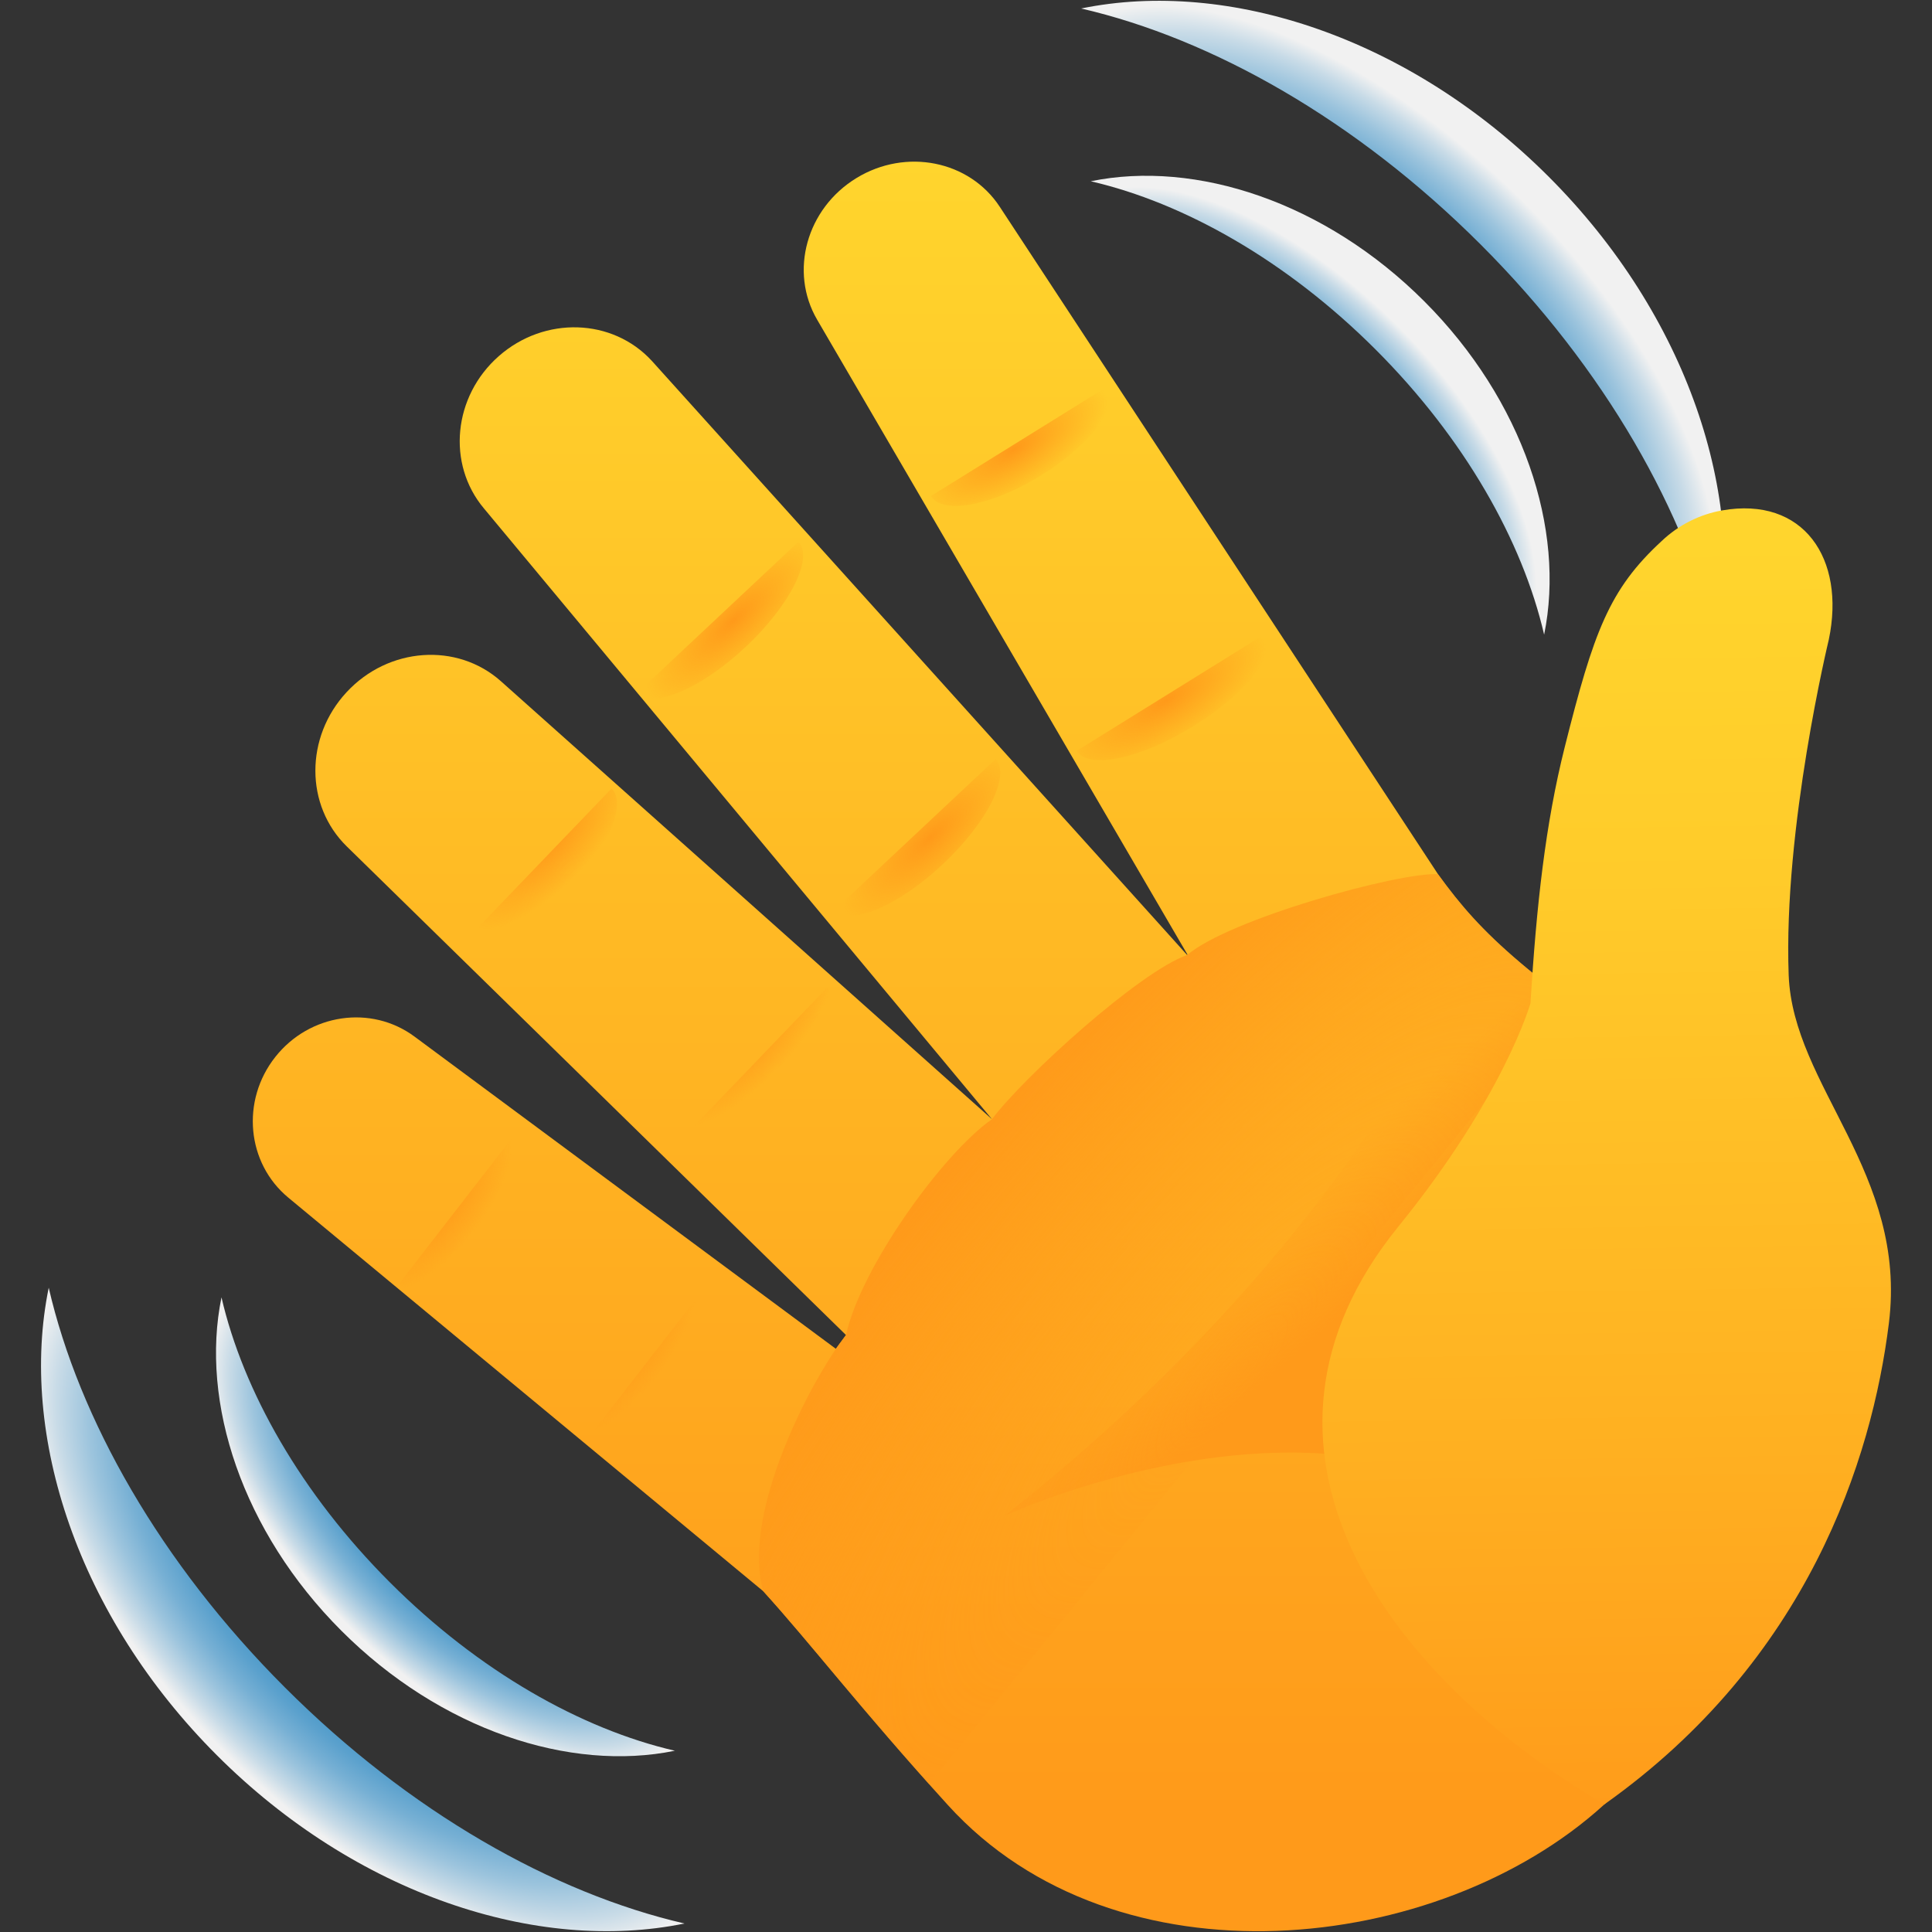 <?xml version="1.0" encoding="iso-8859-1"?>
<!-- Generator: Adobe Illustrator 24.1.2, SVG Export Plug-In . SVG Version: 6.00 Build 0)  -->
<svg version="1.1" xmlns="http://www.w3.org/2000/svg" xmlns:xlink="http://www.w3.org/1999/xlink" x="0px" y="0px"
	 viewBox="0 0 128 128" style="enable-background:new 0 0 128 128;" xml:space="preserve">
<rect x="0" y="0" width="128" height="128" fill="#333333" stroke="none"/>
<g id="_x31_F44B">
	<g id="_x31_F44B_1_">
		<g>
			
				<radialGradient id="SVGID_1_" cx="4203.335" cy="3205.474" r="14.994" gradientTransform="matrix(-0.675 0.675 -1.378 -1.378 7345.077 1603.304)" gradientUnits="userSpaceOnUse">
				<stop  offset="0.35" style="stop-color:#368EC4"/>
				<stop  offset="0.444" style="stop-color:#3A90C5"/>
				<stop  offset="0.539" style="stop-color:#4697C8"/>
				<stop  offset="0.635" style="stop-color:#5BA1CD"/>
				<stop  offset="0.731" style="stop-color:#77B0D4"/>
				<stop  offset="0.828" style="stop-color:#9CC4DD"/>
				<stop  offset="0.924" style="stop-color:#C8DBE7"/>
				<stop  offset="1" style="stop-color:#F1F1F1"/>
			</radialGradient>
			<path style="fill:url(#SVGID_1_);" d="M98.105,16.207c8.254,8.254,13.635,17.787,15.644,26.478
				c2.002-9.759-1.933-21.767-11.144-30.978C93.395,2.495,81.387-1.44,71.628,0.562C80.318,2.571,89.851,7.952,98.105,16.207z"/>
			
				<radialGradient id="SVGID_2_" cx="4211.294" cy="3205.442" r="10.693" gradientTransform="matrix(-0.675 0.675 -1.378 -1.378 7345.055 1603.282)" gradientUnits="userSpaceOnUse">
				<stop  offset="0.35" style="stop-color:#368EC4"/>
				<stop  offset="0.444" style="stop-color:#3A90C5"/>
				<stop  offset="0.539" style="stop-color:#4697C8"/>
				<stop  offset="0.635" style="stop-color:#5BA1CD"/>
				<stop  offset="0.731" style="stop-color:#77B0D4"/>
				<stop  offset="0.828" style="stop-color:#9CC4DD"/>
				<stop  offset="0.924" style="stop-color:#C8DBE7"/>
				<stop  offset="1" style="stop-color:#F1F1F1"/>
			</radialGradient>
			<path style="fill:url(#SVGID_2_);" d="M91.146,23.166c5.886,5.886,9.724,12.685,11.157,18.882
				c1.427-6.96-1.379-15.523-7.947-22.092c-6.568-6.569-15.132-9.375-22.091-7.947C78.462,13.441,85.26,17.279,91.146,23.166z"/>
		</g>
		<g>
			
				<radialGradient id="SVGID_3_" cx="1173.084" cy="-1716.842" r="14.994" gradientTransform="matrix(0.675 -0.675 1.378 1.378 1598.923 3263.527)" gradientUnits="userSpaceOnUse">
				<stop  offset="0.35" style="stop-color:#368EC4"/>
				<stop  offset="0.444" style="stop-color:#3A90C5"/>
				<stop  offset="0.539" style="stop-color:#4697C8"/>
				<stop  offset="0.635" style="stop-color:#5BA1CD"/>
				<stop  offset="0.731" style="stop-color:#77B0D4"/>
				<stop  offset="0.828" style="stop-color:#9CC4DD"/>
				<stop  offset="0.924" style="stop-color:#C8DBE7"/>
				<stop  offset="1" style="stop-color:#F1F1F1"/>
			</radialGradient>
			<path style="fill:url(#SVGID_3_);" d="M18.872,111.793c-8.254-8.254-13.635-17.787-15.644-26.478
				c-2.002,9.759,1.933,21.767,11.144,30.978c9.211,9.211,21.218,13.146,30.977,11.144
				C36.659,125.429,27.126,120.048,18.872,111.793z"/>
			
				<radialGradient id="SVGID_4_" cx="1181.044" cy="-1716.873" r="10.693" gradientTransform="matrix(0.675 -0.675 1.378 1.378 1598.945 3263.549)" gradientUnits="userSpaceOnUse">
				<stop  offset="0.35" style="stop-color:#368EC4"/>
				<stop  offset="0.444" style="stop-color:#3A90C5"/>
				<stop  offset="0.539" style="stop-color:#4697C8"/>
				<stop  offset="0.635" style="stop-color:#5BA1CD"/>
				<stop  offset="0.731" style="stop-color:#77B0D4"/>
				<stop  offset="0.828" style="stop-color:#9CC4DD"/>
				<stop  offset="0.924" style="stop-color:#C8DBE7"/>
				<stop  offset="1" style="stop-color:#F1F1F1"/>
			</radialGradient>
			<path style="fill:url(#SVGID_4_);" d="M25.831,104.834c-5.886-5.886-9.724-12.685-11.157-18.882
				c-1.427,6.96,1.379,15.523,7.947,22.092c6.568,6.569,15.132,9.375,22.091,7.947C38.516,114.559,31.717,110.721,25.831,104.834z"
				/>
		</g>
		<g>
			<linearGradient id="SVGID_5_" gradientUnits="userSpaceOnUse" x1="69.142" y1="10.554" x2="69.142" y2="124.618">
				<stop  offset="4.528621e-07" style="stop-color:#FFD52D"/>
				<stop  offset="0.961" style="stop-color:#FF9A1A"/>
			</linearGradient>
			<path style="fill:url(#SVGID_5_);" d="M113.106,72.821C100.95,64.526,98.25,62.031,95.27,57.915L66.235,13.698
				c-2.01-3.061-6.211-3.904-9.491-1.903c-3.309,2.019-4.469,6.193-2.606,9.386l24.538,42.068c-0.008,0.008-0.016,0.016-0.024,0.024
				L43.193,23.917c-2.605-2.846-7.119-2.989-10.148-0.321c-3.021,2.66-3.459,7.139-0.985,10.086l33.66,40.468L33.189,45.135
				c-2.905-2.591-7.456-2.268-10.23,0.727c-2.758,2.978-2.752,7.508,0.015,10.215L56.05,88.45c-0.231,0.308-0.457,0.612-0.675,0.91
				L27.463,68.677c-2.87-2.127-6.96-1.525-9.23,1.357c-2.277,2.891-1.892,7.023,0.866,9.31l31.473,26.083
				c3.197,3.524,6.326,7.657,12.227,14.162c11.143,12.282,32.489,9.942,43.43,0.015C123.315,104.102,126.804,82.168,113.106,72.821z
				"/>
			<g>
				
					<radialGradient id="SVGID_6_" cx="821.146" cy="-2987.612" r="7.479" gradientTransform="matrix(0.729 -0.684 0.251 0.268 199.883 1403.443)" gradientUnits="userSpaceOnUse">
					<stop  offset="0.011" style="stop-color:#FF9A1A"/>
					<stop  offset="1" style="stop-color:#FF9A1A;stop-opacity:0"/>
				</radialGradient>
				<path style="fill:url(#SVGID_6_);" d="M52.898,35.896c1.016,1.083-0.55,4.202-3.497,6.967s-6.16,4.127-7.176,3.044
					L52.898,35.896z"/>
				
					<radialGradient id="SVGID_7_" cx="820.824" cy="-2934.726" r="7.479" gradientTransform="matrix(0.729 -0.684 0.251 0.268 199.883 1403.443)" gradientUnits="userSpaceOnUse">
					<stop  offset="0.011" style="stop-color:#FF9A1A"/>
					<stop  offset="1" style="stop-color:#FF9A1A;stop-opacity:0"/>
				</radialGradient>
				<path style="fill:url(#SVGID_7_);" d="M65.96,50.293c1.016,1.083-0.55,4.202-3.497,6.967c-2.947,2.764-6.16,4.127-7.176,3.044
					L65.96,50.293z"/>
				
					<radialGradient id="SVGID_8_" cx="912.855" cy="-3185.173" r="7.479" gradientTransform="matrix(0.688 -0.716 0.265 0.255 252.386 1521.74)" gradientUnits="userSpaceOnUse">
					<stop  offset="0.011" style="stop-color:#FF9A1A"/>
					<stop  offset="1" style="stop-color:#FF9A1A;stop-opacity:0"/>
				</radialGradient>
				<path style="fill:url(#SVGID_8_);" d="M40.517,52.242c1.071,1.029-0.312,4.208-3.09,7.101c-2.778,2.893-5.898,4.404-6.969,3.376
					L40.517,52.242z"/>
				
					<radialGradient id="SVGID_9_" cx="944.462" cy="-3132.287" r="7.479" gradientTransform="matrix(0.703 -0.733 0.265 0.255 215.744 1559.902)" gradientUnits="userSpaceOnUse">
					<stop  offset="0.011" style="stop-color:#FF9A1A"/>
					<stop  offset="1" style="stop-color:#FF9A1A;stop-opacity:0"/>
				</radialGradient>
				<path style="fill:url(#SVGID_9_);" d="M54.811,65.419c1.071,1.029-0.365,4.262-3.207,7.222c-2.842,2.96-6.015,4.526-7.086,3.497
					L54.811,65.419z"/>
				
					<radialGradient id="SVGID_10_" cx="1042.376" cy="-3519.795" r="7.479" gradientTransform="matrix(0.554 -0.715 0.291 0.225 476.032 1617.155)" gradientUnits="userSpaceOnUse">
					<stop  offset="0.011" style="stop-color:#FF9A1A"/>
					<stop  offset="1" style="stop-color:#FF9A1A;stop-opacity:0"/>
				</radialGradient>
				<path style="fill:url(#SVGID_10_);" d="M34.534,74.6c1.174,0.909,0.312,3.989-1.926,6.878c-2.238,2.889-5.003,4.494-6.177,3.585
					L34.534,74.6z"/>
				
					<radialGradient id="SVGID_11_" cx="1066.444" cy="-3475.808" r="7.479" gradientTransform="matrix(0.564 -0.729 0.291 0.225 451.398 1648.963)" gradientUnits="userSpaceOnUse">
					<stop  offset="0.011" style="stop-color:#FF9A1A"/>
					<stop  offset="1" style="stop-color:#FF9A1A;stop-opacity:0"/>
				</radialGradient>
				<path style="fill:url(#SVGID_11_);" d="M47.448,84.328c1.174,0.909,0.277,4.034-2.004,6.979s-5.081,4.595-6.255,3.685
					L47.448,84.328z"/>
				
					<radialGradient id="SVGID_12_" cx="325.589" cy="-2036.487" r="7.479" gradientTransform="matrix(0.809 -0.502 0.194 0.312 198.845 828.602)" gradientUnits="userSpaceOnUse">
					<stop  offset="0.011" style="stop-color:#FF9A1A"/>
					<stop  offset="1" style="stop-color:#FF9A1A;stop-opacity:0"/>
				</radialGradient>
				<path style="fill:url(#SVGID_12_);" d="M73.518,25.514c0.783,1.262-1.233,3.93-4.504,5.96s-6.557,2.653-7.34,1.391
					L73.518,25.514z"/>
				
					<radialGradient id="SVGID_13_" cx="461.72" cy="-1983.602" r="7.479" gradientTransform="matrix(0.867 -0.538 0.194 0.312 61.735 913.703)" gradientUnits="userSpaceOnUse">
					<stop  offset="0.011" style="stop-color:#FF9A1A"/>
					<stop  offset="1" style="stop-color:#FF9A1A;stop-opacity:0"/>
				</radialGradient>
				<path style="fill:url(#SVGID_13_);" d="M84.024,41.87c0.783,1.262-1.423,4.048-4.928,6.223
					c-3.505,2.175-6.981,2.916-7.764,1.654L84.024,41.87z"/>
			</g>
			<g>
				
					<linearGradient id="SVGID_14_" gradientUnits="userSpaceOnUse" x1="1189.754" y1="-1547.097" x2="1189.953" y2="-1555.427" gradientTransform="matrix(0.741 -0.672 0.672 0.741 247.413 2032.623)">
					<stop  offset="0" style="stop-color:#FF9A1A"/>
					<stop  offset="0.987" style="stop-color:#FF9A1A;stop-opacity:0"/>
				</linearGradient>
				<path style="fill:url(#SVGID_14_);" d="M98.23,61.475c-2.184,5.243-10.474,22.277-31.675,38.952c0,0,11.202-5.185,22.278-4.02
					l16.631-28.943C102,64.932,99.856,63.139,98.23,61.475z"/>
				
					<radialGradient id="SVGID_15_" cx="1182.146" cy="-1548.585" r="73.966" gradientTransform="matrix(0.643 -0.766 0.244 0.205 -300.326 1313.942)" gradientUnits="userSpaceOnUse">
					<stop  offset="0.013" style="stop-color:#FF9A1A;stop-opacity:0"/>
					<stop  offset="1" style="stop-color:#FF9A1A"/>
				</radialGradient>
				<path style="fill:url(#SVGID_15_);" d="M56.05,88.45c-0.165,0.22-0.324,0.436-0.483,0.652c-2.379,3.38-6.402,11.54-4.995,16.325
					c2.963,3.266,5.871,7.058,10.977,12.773l42.294-51.939c-4.694-3.547-6.573-5.582-8.573-8.345
					c-2.647-0.129-13.847,2.979-16.619,5.359c-3.146,1.094-10.795,8.034-12.931,10.876C62.46,76.424,57.018,83.997,56.05,88.45z"/>
			</g>
			<linearGradient id="SVGID_16_" gradientUnits="userSpaceOnUse" x1="105.669" y1="35.891" x2="106.912" y2="122.043">
				<stop  offset="4.528621e-07" style="stop-color:#FFD52D"/>
				<stop  offset="0.259" style="stop-color:#FFCB2A"/>
				<stop  offset="0.698" style="stop-color:#FFB021"/>
				<stop  offset="1" style="stop-color:#FF9A1A"/>
			</linearGradient>
			<path style="fill:url(#SVGID_16_);" d="M118.505,64.605c-0.366-9.752,2.66-22.238,2.66-22.238c1.12-5.362-1.681-9.501-7.076-8.55
				c-1.448,0.255-2.862,0.945-3.997,2.026c-3.485,3.209-4.507,6.017-6.43,13.677c-1.271,5.062-1.864,10.418-2.265,16.949
				c0,0-1.735,6.149-8.755,14.798c-11.857,14.608-0.885,29.718,13.648,38.28c13.479-9.552,17.731-22.84,18.854-31.883
				C126.382,77.711,118.782,71.978,118.505,64.605z"/>
		</g>
	</g>
</g>
<g id="Layer_1">
</g>
</svg>
